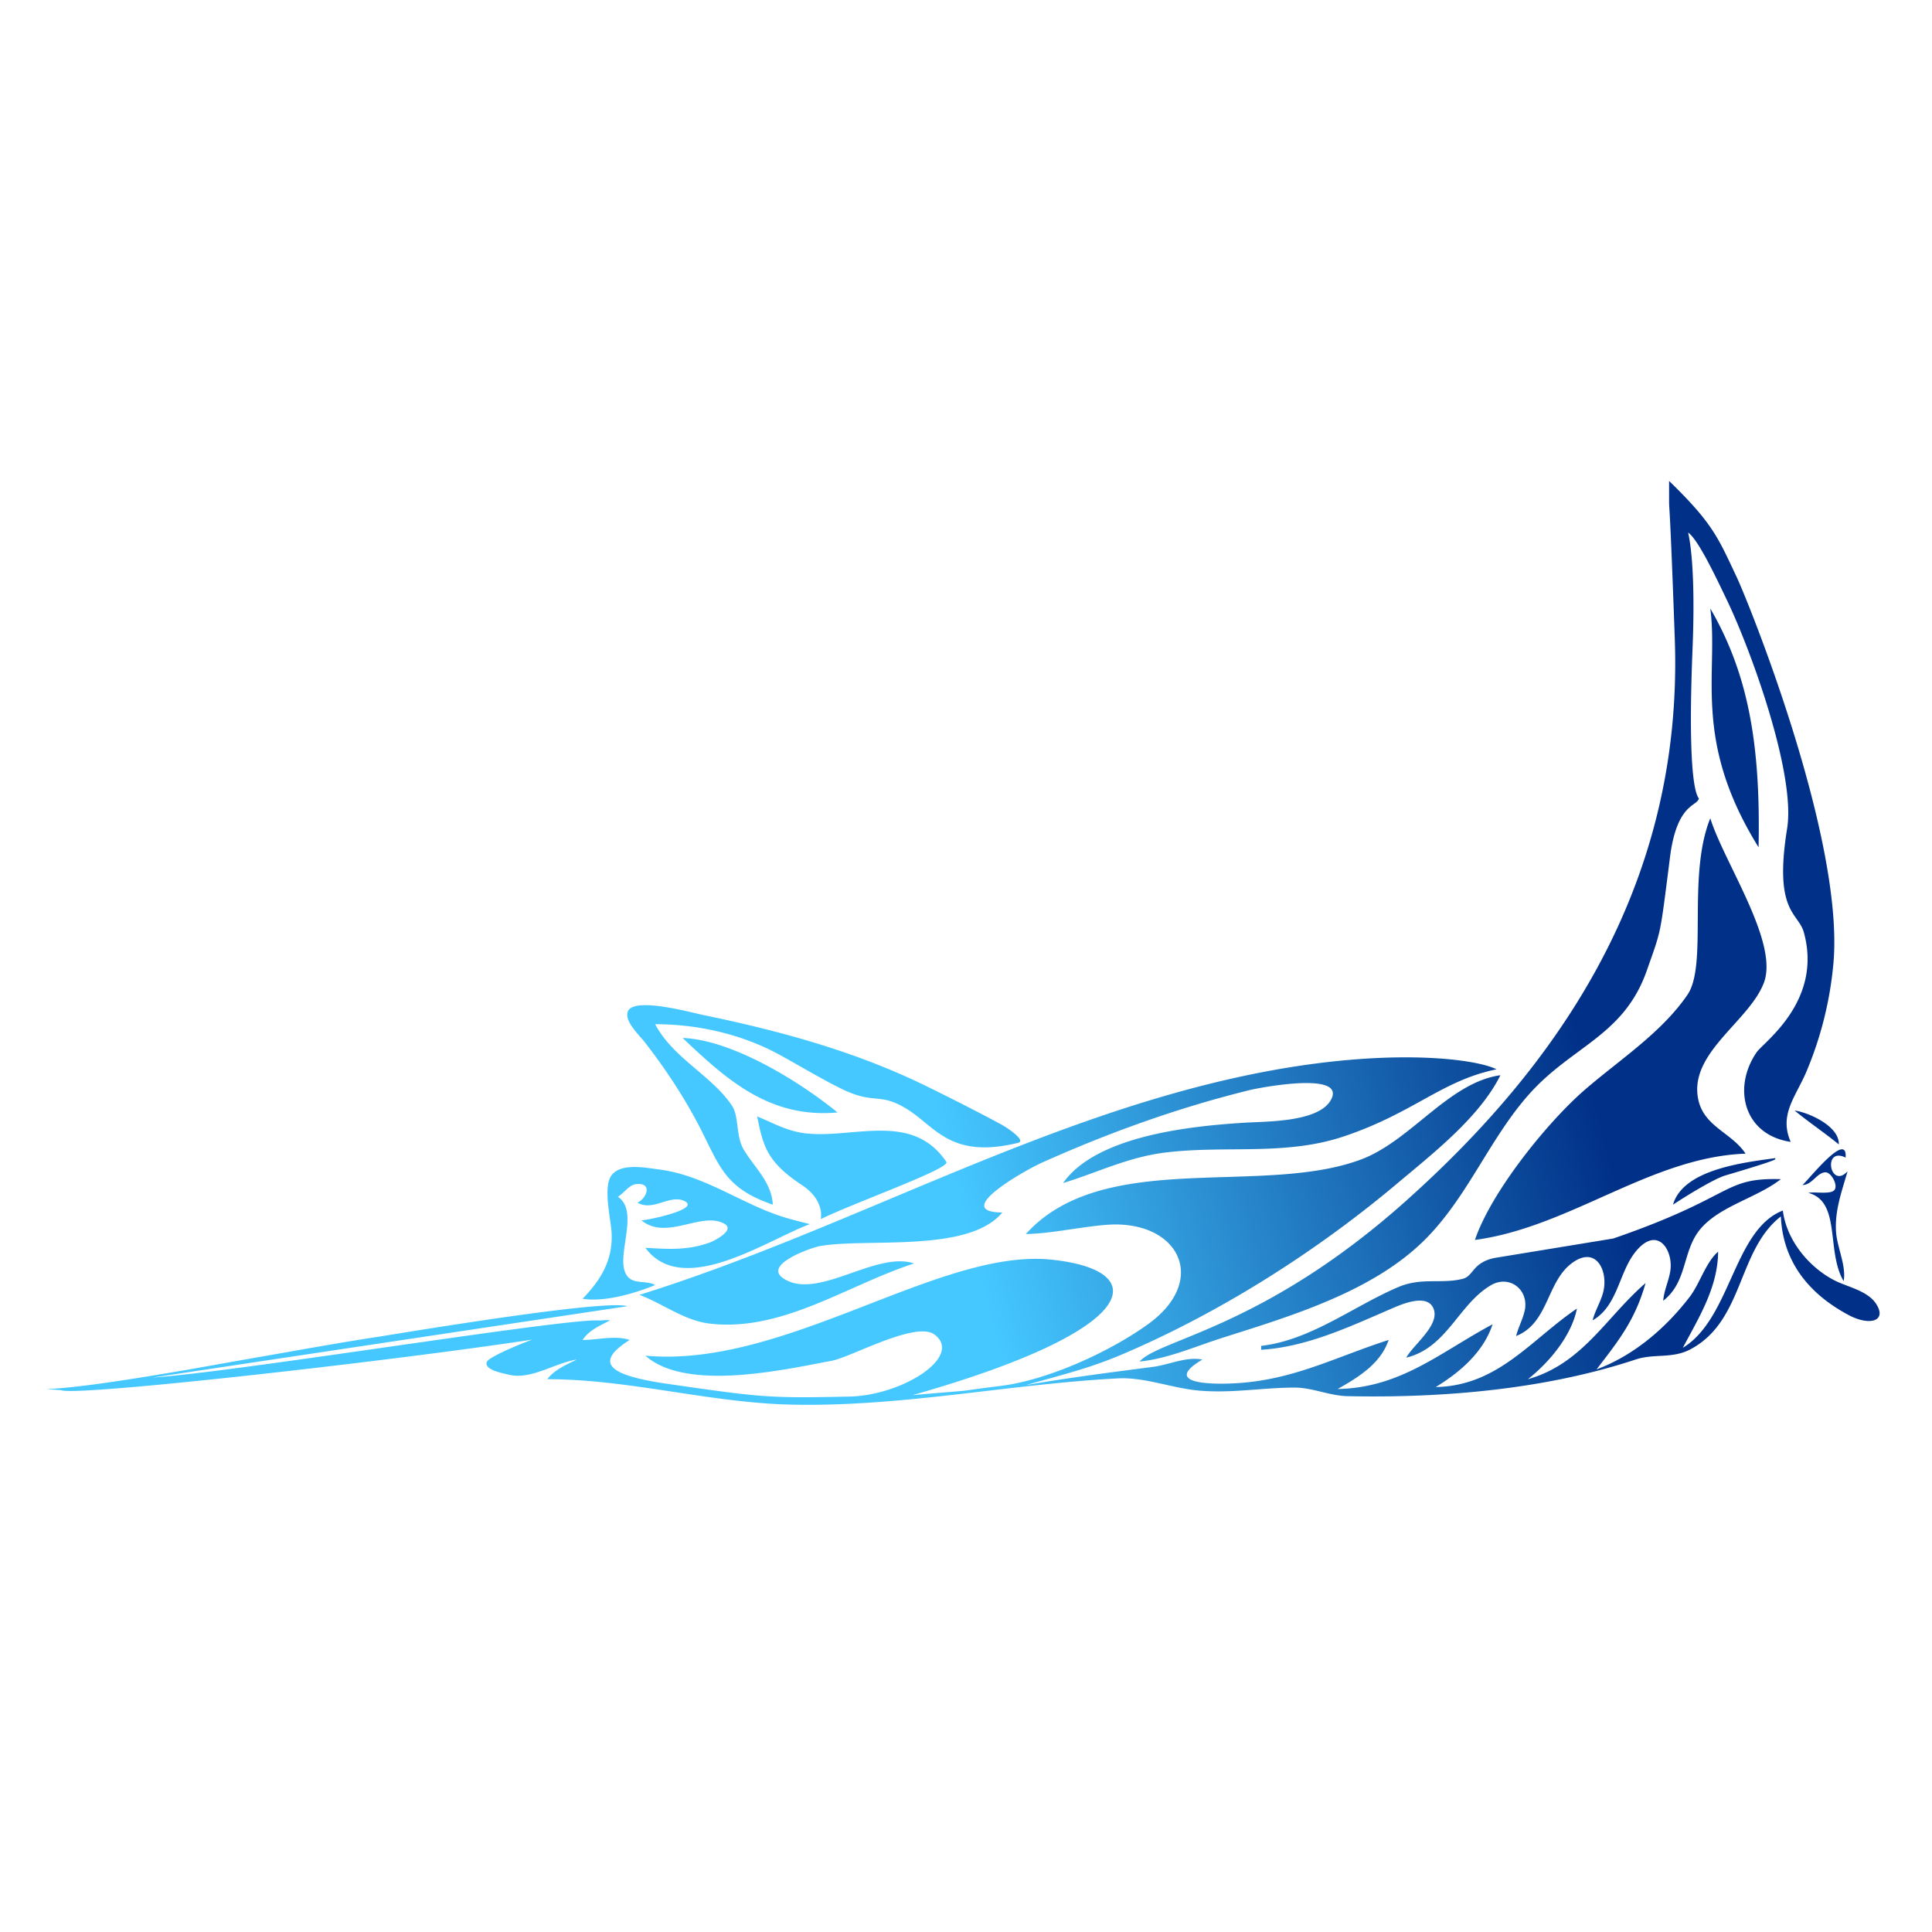 <?xml version="1.0" encoding="utf-8"?>
<svg viewBox="0 0 500 500" xmlns="http://www.w3.org/2000/svg">
  <defs>
    <linearGradient id="a" gradientUnits="userSpaceOnUse" x1="518.924" y1="133" x2="518.924" y2="604.06" gradientTransform="matrix(.128 .491 -.342 .089 392.722 19.085)">
      <stop offset="0" style="stop-color: rgb(0, 48, 135);"/>
      <stop offset="1" style="stop-color: rgb(69, 200, 255);"/>
    </linearGradient>
  </defs>
  <path style="stroke:none;fill:url(#a)" d="M431.961 124.47c.021 13.603-.211-6.405 1.473 40.839 2.364 66.342-32.953 112.691-69.345 145.282-36.958 33.1-63.979 35.919-69.169 41.775 7.247-.705 14.415-3.904 21.317-6.1 17.999-5.729 39.528-12.084 53.07-25.988 10.713-11 16.228-25.553 26.281-36.937 11.18-12.66 24.654-15.179 30.609-32.18 3.829-10.934 3.326-8.369 6.011-29.424 1.623-12.723 6.225-13.128 7.188-14.55 1.324-1.955-3.133 4.434-1.367-39.314 1.196-29.634-2.576-34.107-1.5-30.206 2.472.845 7.627 11.858 10.456 17.765 6.143 12.826 17.795 44.847 15.517 59.01-3.501 21.77 2.899 21.671 4.33 26.85 4.922 17.808-10.407 28.407-12.22 31.041-6.319 9.182-3.336 21.384 8.818 23.185-3.1-7.078 1.322-11.662 4.108-18.272a93.793 93.793 0 0 0 6.948-27.915c2.892-32.23-22.11-93.767-24.97-99.848-4.912-10.441-6.255-14.039-17.555-25.013m10.659 32.992c2.218 16.712-4.845 33.885 12.496 61.816.555-26.702-2.698-44.918-12.496-61.816m0 54.309c-6.068 14.992-.578 37.882-5.909 45.681-6.76 9.885-17.683 16.884-26.575 24.594-9.782 8.482-24.274 26.509-28.423 38.851 24.641-3.304 45.541-21.464 70.043-22.333-3.878-5.813-11.515-7.071-12.443-15.227-1.291-11.335 13.442-19.281 17.154-28.932 4.007-10.415-10.231-31.073-13.847-42.634M200.006 311.76c-.327-5.823-4.667-9.49-7.514-14.212-2.111-3.503-1.169-8.611-3.096-11.462-5.241-7.759-15.208-12.246-19.844-21.021 10.793 0 21.866 2.447 31.469 7.521 4.431 2.342 14.198 8.248 18.82 10.126 6.825 2.77 8.149.243 14.678 4.189 7.574 4.577 11.298 13.153 28.947 8.869 2.34-.567-3.137-4.102-4.238-4.698-6.303-3.41-12.699-6.636-19.126-9.803-18.534-9.135-38.229-14.484-58.369-18.643-2.979-.616-17.729-4.707-19.247-.86-.987 2.502 2.953 6.126 4.307 7.867 5.014 6.445 9.48 13.114 13.353 20.302 5.981 11.102 6.648 17.323 19.86 21.825m-23.348-43.142c11.819 11.241 22.782 20.831 40.096 19.287-9.639-7.873-27.104-18.773-40.096-19.287m-11.167 66.49c6.179 2.332 11.575 6.67 18.272 7.447 18.717 2.173 35.733-10.073 52.786-15.568-9.908-3.356-25.025 9.709-33.807 3.866-5.379-3.578 7.227-7.969 9.444-8.364 12.137-2.157 38.503 1.866 47.204-8.698-13.532-.083 6.234-11.087 10.151-12.845 17.416-7.819 35.282-14.248 53.802-18.816 2.466-.608 24.579-4.899 21.264 2.198-2.854 6.112-16.695 5.874-22.28 6.215-13.703.834-38.555 3.265-47.202 15.634 9.022-2.775 16.842-6.713 26.393-7.894 15.604-1.93 31.064.9 46.188-4.158 18.164-6.074 25.392-14.473 39.59-17.387-5.389-2.782-29.417-6.048-65.984 1.836-54.086 11.661-103.016 40.052-155.821 56.534m99.99-15.734c6.836-.157 13.926-1.835 20.81-2.383 18.601-1.481 26.851 14.199 10.769 25.747-9.957 7.15-25.814 14.39-37.943 15.91-15.455 1.939-2.237.627-22.921 2.401 60.115-17.058 61.924-32.36 35.883-35.055-29.018-3.003-68.887 28.218-105.065 24.849 10.618 9.405 35.851 3.634 48.218 1.326 5.088-.95 21.806-10.398 26.625-6.785 7.495 5.616-8.247 15.763-22.057 16.049-20.864.431-22.39.267-47.166-3.314-14.885-2.15-19.176-5.344-9.681-11.337-3.734-1.265-8.283-.001-12.181 0 1.714-2.592 4.44-3.646 7.106-5.075-6.589-.88-31.23 8.629-31.923 10.803-.657 2.058 4.304 2.893 5.529 3.214 5.874 1.543 11.985-2.987 17.765-3.866-2.7 1.329-5.77 2.628-7.614 5.076 21.291 0 42.091 6.154 63.446 6.588 28.58.581 55.985-5.307 84.255-6.801 6.807-.359 13.999 2.525 20.81 3.148 8.501.777 16.472-.747 24.871-.765 4.6-.011 9.049 2.119 13.704 2.218 24.741.526 51.254-1.751 74.611-9.494 4.811-1.594 9.434-.113 14.212-2.663 13.839-7.386 12.052-25.57 23.348-34.359.273 6.39 2.606 17.456 17.258 25.378 5.544 3.087 10.278 1.8 7.444-2.667-2.255-3.552-7.525-4.421-10.997-6.242-6.616-3.47-12.274-10.453-13.197-17.992-12.791 4.983-13.365 27.912-25.886 35.53 4.181-7.905 9.05-15.603 9.136-24.871-3.2 2.731-4.721 8.245-7.349 11.674-6.216 8.109-14.457 15.186-24.119 18.78 5.884-7.614 10.009-12.885 12.688-22.333-10.177 8.771-16.307 20.898-30.453 24.871 5.498-4.321 11.3-11.217 12.689-18.273-11.95 8.078-20.384 19.993-36.545 20.303 6.289-3.824 12.333-9.014 14.72-16.242-13.58 7.252-23.713 16.437-40.098 16.75 5.323-2.993 11.142-6.579 13.197-12.69-13.083 4.173-23.523 9.81-37.56 11.056-6.425.571-21.989.759-10.659-5.98-4.034-.861-8.657 1.35-12.688 1.876-11.021 1.436-20.752 2.651-32.992 4.723 11.813-3.29 17.481-4.723 25.886-8.351 24.989-10.786 49.413-26.31 70.205-43.8 9.173-7.715 21.318-17.135 26.739-28.045-13.39 1.901-23.172 16.967-36.037 21.794-25.753 9.665-66.753-2.882-86.793 19.319m198.964-31.977c3.057 2.574 8.28 6.156 11.435 8.775.192-4.745-7.834-8.262-11.435-8.775m-268.5 1.523c1.572 7.629 2.426 11.718 11.579 17.765 6.118 4.042 4.867 8.844 4.894 8.831 8.211-4.106 33.662-13.093 32.502-14.815-8.672-12.878-23.468-6.229-35.779-7.323-5.129-.457-8.561-2.532-13.196-4.458m270.53 17.765c2.558-.031 3.749-3.267 5.982-3.294 1.505-.018 3.479 3.645 2.135 4.737-1.212.985-4.947.237-6.594.587 8.549 2.262 4.548 15.113 9.136 22.84.732-3.892-1.674-8.679-1.961-12.689-.393-5.517 1.488-10.551 2.977-15.734-4.539 4.854-6.568-6.494-.508-3.553.532-7.207-9.811 6.036-11.167 7.106m-33.499 5.075c3.034-1.992 10.48-6.647 13.566-7.56 16.738-4.952 12.033-4.03 13.01-4.492-8.228 1.147-23.941 2.894-26.576 12.052m-282.204 24.364c5.664.913 13.554-1.405 18.78-3.553-2.589-1.491-6.49.318-7.868-3.567-1.788-5.043 3.663-15.713-1.776-19.274 1.521-.888 2.821-3.007 4.6-3.258 4.298-.608 3.123 3.465.475 4.781 4.06 2.316 8.235-2.131 12.002-.491 4.803 2.091-9.436 5.053-10.986 5.059 6.597 5.383 15.651-2.496 21.535.928 2.751 1.6-2.645 4.368-3.771 4.783-5.705 2.107-10.822 1.75-16.749 1.395 9.73 13.094 31.396-1.982 42.573-6.119-4.481-1.15-.201-.024-5.013-1.312-11.761-3.147-21.523-11.238-34.007-12.84-3.367-.433-9.588-1.714-12.16 1.328-2.537 3-.234 11.666-.111 15.39.231 6.951-2.858 11.911-7.524 16.75m236.02-10.567c-5.82 1.238-5.367 4.662-8.235 5.396-5.466 1.398-10.648-.424-16.63 2.118-11.586 4.922-22.708 13.789-35.539 15.234v1.015c11.982-.735 23.164-6.105 34.007-10.763 2.592-1.114 9.117-3.9 10.639.209 1.585 4.281-5.328 9.28-7.086 12.585 10.504-2.538 13.471-13.726 21.829-18.696 4.878-2.9 9.994 1.174 8.818 6.514-.5 2.273-1.661 4.337-2.223 6.598 8.59-3.436 7.808-14.307 14.768-19.11 6.224-4.296 9.182 2.687 7.718 7.944-.684 2.458-2.06 4.625-2.691 7.106 7.136-4.116 6.714-13.794 12.322-19.07 5.086-4.787 8.607 1.415 7.773 6.381-.439 2.614-1.608 4.941-1.824 7.613 6.442-5.017 4.828-13.068 9.799-18.766 5.08-5.823 14.486-7.882 20.655-12.703-15.196-.431-11.751 4.474-43.379 15.361m-255.127 17.518c-8.828-2.765-121.944 17.733-131.071 19.695m-15.506 2.026c4.42 2.348 148.389-14.88 137.668-16.665 19.597-6.474-89.308 11.818-114.016 13.408 21.133-3.246 60.485-10.843 60.485-10.843-22.141 3.12-70.845 13.222-87.986 13.829"/>
</svg>